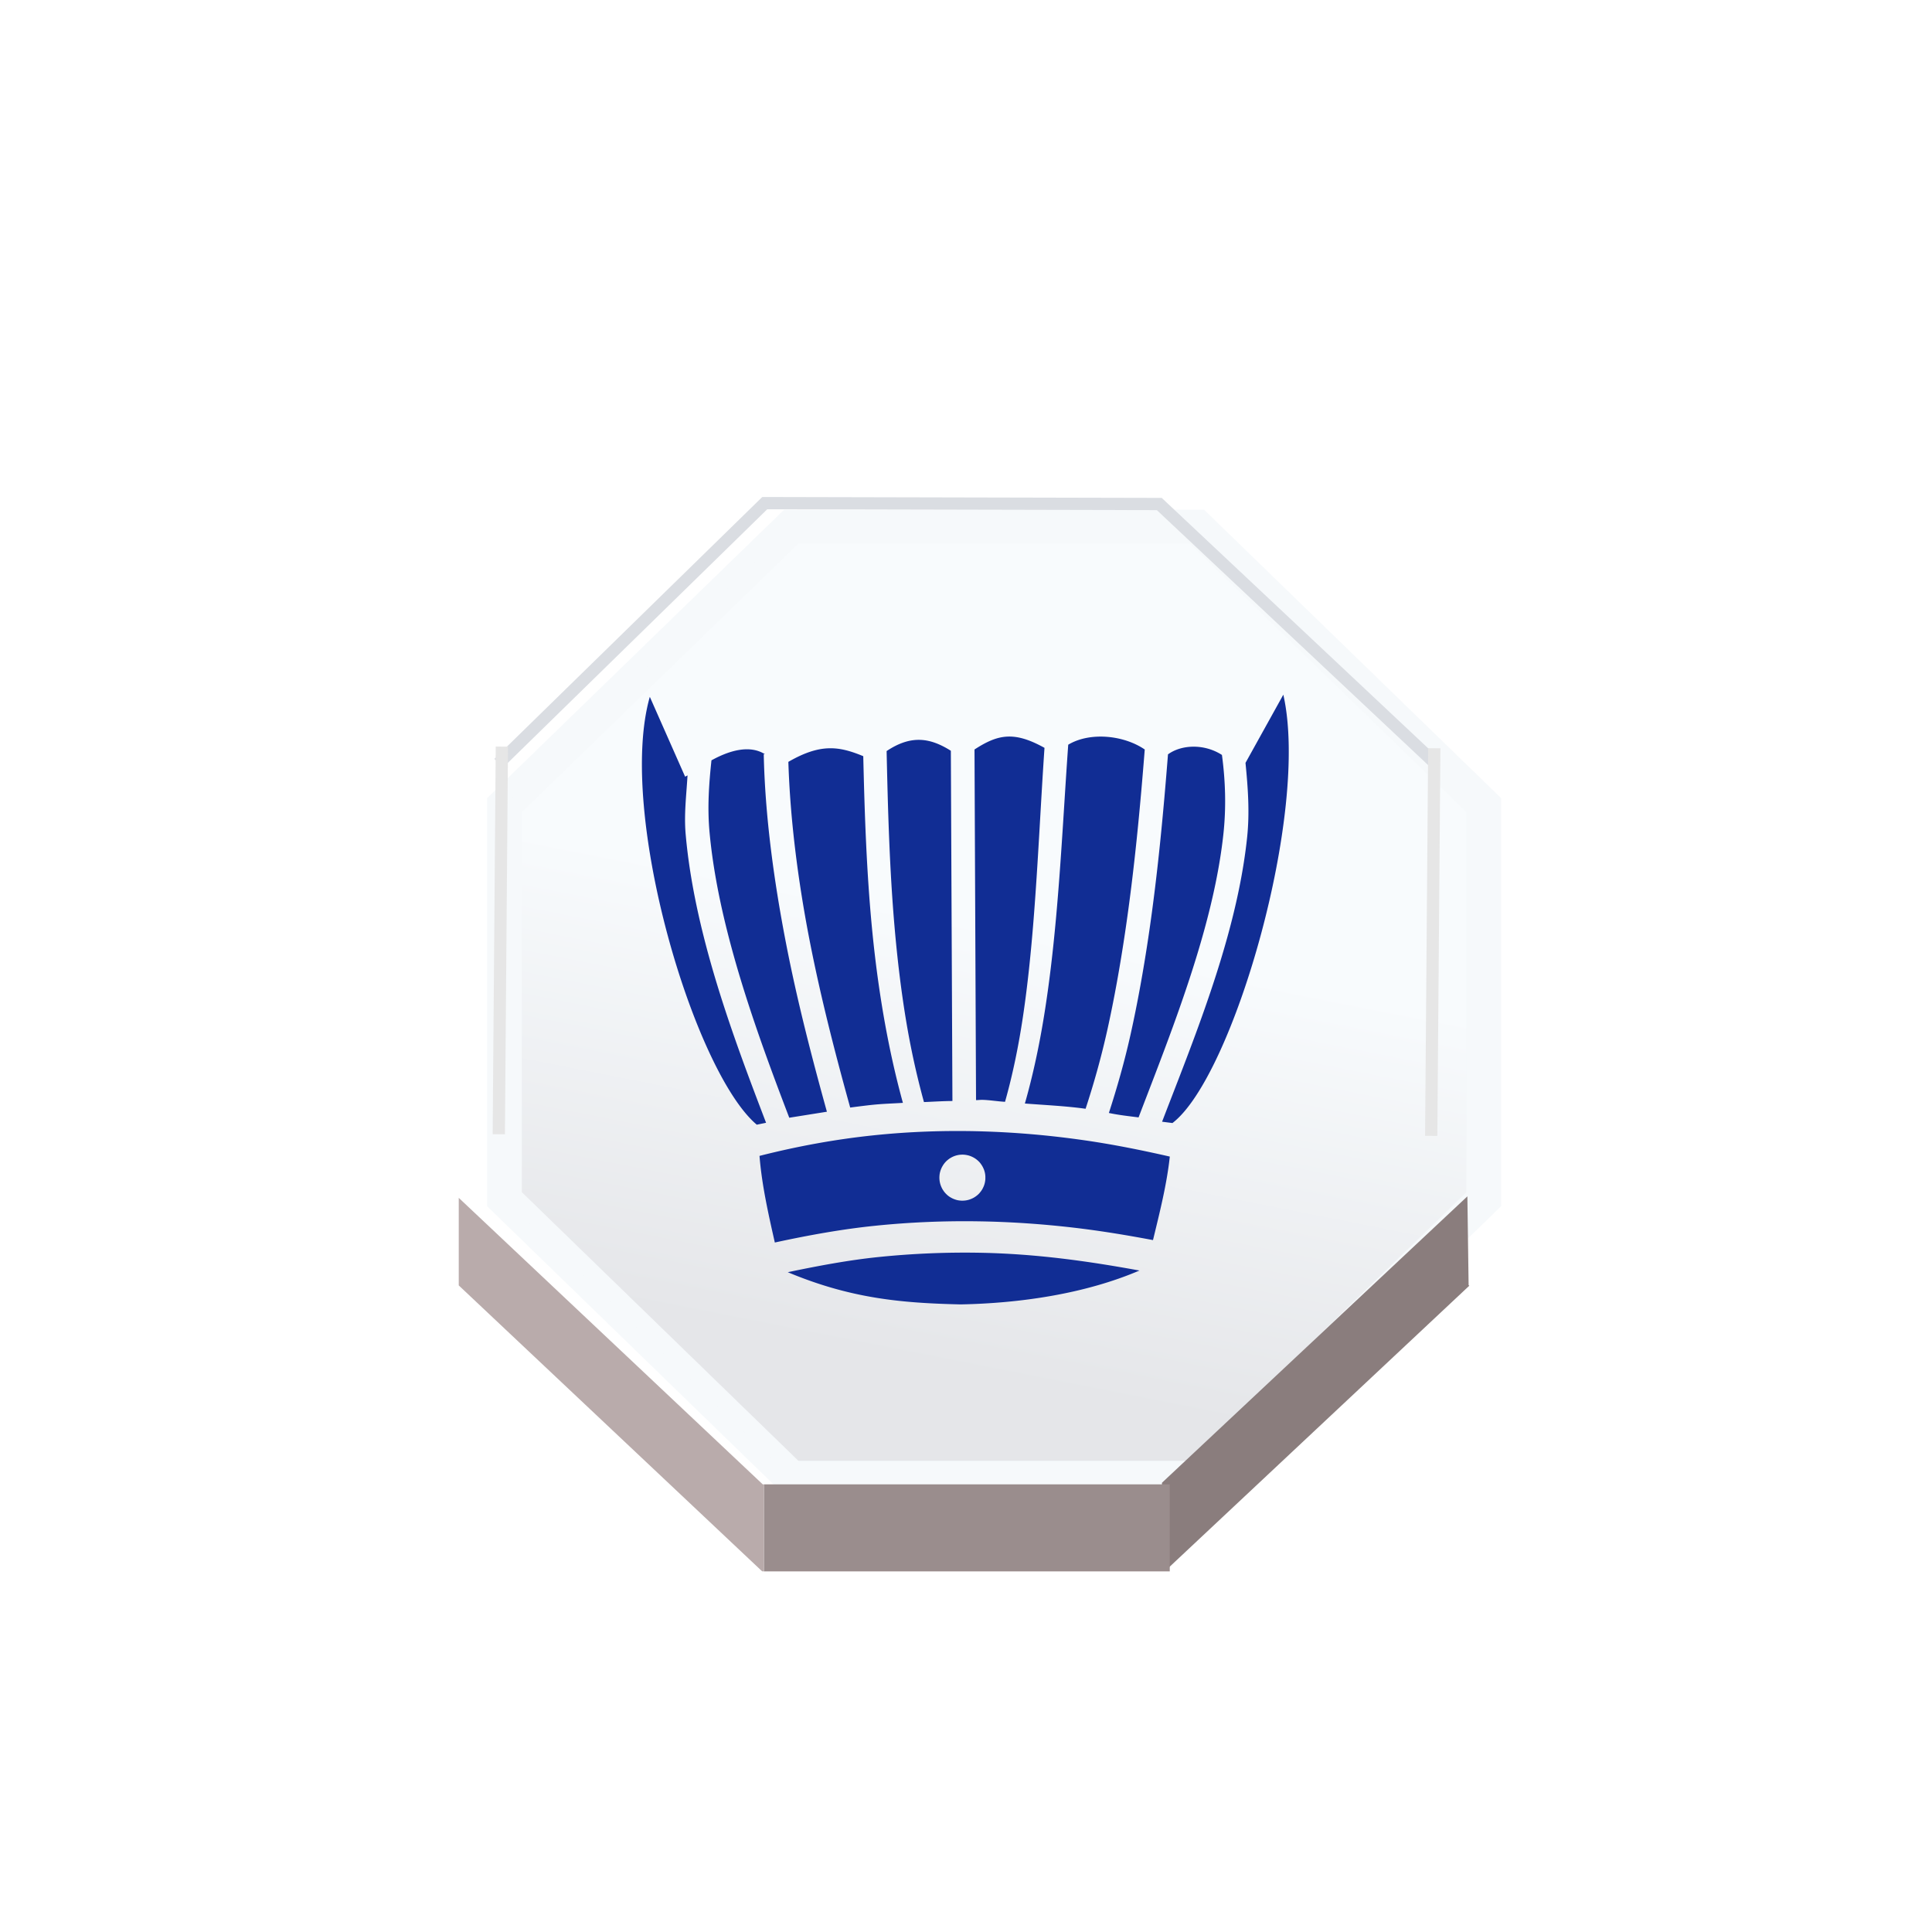 <svg height="92" width="92" xmlns="http://www.w3.org/2000/svg" xmlns:xlink="http://www.w3.org/1999/xlink"><filter id="a" color-interpolation-filters="sRGB"><feFlood flood-opacity=".498" result="flood"/><feComposite in="flood" in2="SourceGraphic" operator="in" result="composite1"/><feGaussianBlur in="composite1" result="blur" stdDeviation="1"/><feOffset dx="1.9" dy="4" result="offset"/><feComposite in="SourceGraphic" in2="offset" operator="over" result="composite2"/></filter><filter id="b" color-interpolation-filters="sRGB"><feFlood flood-opacity=".498" result="flood"/><feComposite in="flood" in2="SourceGraphic" operator="in" result="composite1"/><feGaussianBlur in="composite1" result="blur" stdDeviation="1"/><feOffset dx="0" dy="4" result="offset"/><feComposite in="SourceGraphic" in2="offset" operator="over" result="composite2"/></filter><filter id="c" color-interpolation-filters="sRGB"><feFlood flood-color="#d3d6dd" flood-opacity=".498" result="flood"/><feComposite in="flood" in2="SourceGraphic" operator="in" result="composite1"/><feGaussianBlur in="composite1" result="blur" stdDeviation=".5"/><feOffset dx="0" dy="1" result="offset"/><feComposite in="SourceGraphic" in2="offset" operator="over" result="composite2"/></filter><linearGradient id="d" gradientUnits="userSpaceOnUse" spreadMethod="pad" x1="324.016" x2="330.455" y1="636.05" y2="604.455"><stop offset="0" stop-color="#e5e6e9"/><stop offset="1" stop-color="#f8fbfd"/></linearGradient><filter id="e" color-interpolation-filters="sRGB"><feFlood flood-opacity=".498" result="flood"/><feComposite in="flood" in2="SourceGraphic" operator="out" result="composite1"/><feGaussianBlur in="composite1" result="blur" stdDeviation="1"/><feOffset dx="0" dy="1.5" result="offset"/><feComposite in="offset" in2="SourceGraphic" operator="atop" result="composite2"/></filter><g><g transform="matrix(.652 0 0 .652 15.781 17.754)"><path d="m338.232 574.451 20.127 20.123v28.463l-.064.065-20.063 20.058h-28.377-.082l-20.122-20.123v-28.463l20.122-20.123z" fill="url(#d)" filter="url(#a)" stroke="#f6f9fb" stroke-opacity=".996" stroke-width="2.44" transform="matrix(1.041 0 0 1.011 -290.865 -573.582)"/><g fill="#b9abab" filter="url(#b)" transform="matrix(.895 0 0 .895 5.12 4.836)"><path d="m358.295 623.102.004.003v6.309l.043.043-19.881 19.877h-.229v-6.088-.086z" fill="#877a7a" fill-opacity=".969" transform="matrix(1.258 -.018 .016 1.147 -373.731 -650.445)"/><path d="m309.855 649.262v-6.016-.086h28.377v.086 6.088.072h-.056-28.309-.012z" fill="#9a8d8d" transform="matrix(1.167 0 0 1.137 -332.024 -649.972)"/><path d="m309.855 643.16v.086 6.016h-.128l-20.076-20.076v-6.149l20.122 20.123z" fill="#b9abab" transform="matrix(1.233 0 0 1.162 -352.468 -666.048)"/></g><g fill="none"><path d="m358.295 623.102-20.063 20.058h-28.377-.082l-20.122-20.123v-28.463l20.122-20.123h28.459l20.127 20.123v28.463z" transform="matrix(1.04 0 0 1.04 -290.698 -590.467)"/><path d="m289.651 623.037v6.149.156" transform="matrix(1.04 0 0 1.04 -290.698 -590.467)"/><path d="m309.855 643.246v6.016.144.143" transform="matrix(1.04 0 0 1.04 -290.698 -590.467)"/><path d="m338.232 643.246v6.088.072.143" transform="matrix(1.04 0 0 1.04 -290.698 -590.467)"/><path d="m81.972 57.63v6.562"/><path d="m289.589 629.125.062.061 20.076 20.076" transform="matrix(1.04 0 0 1.04 -290.698 -590.467)"/><path d="m338.461 649.334 19.881-19.877.068-.072" transform="matrix(1.04 0 0 1.04 -290.698 -590.467)"/><path d="m31.598 84.986h29.444"/><path d="m7.93 25.455 21.713-21.226 32.195.073 22.585 21.226" filter="url(#c)" stroke="#dadde2" transform="matrix(.895 0 0 .895 5.12 4.836)"/><path d="m12.449 27.299-.224 28.311" stroke="#e6e6e6" stroke-width=".895"/><path d="m80.549 27.418-.224 28.311" stroke="#e6e6e6" stroke-width=".895"/></g></g><path d="m94.655 52.357c-2.017-.057-4.101.007-6.248.235-2.089.221-4.242.608-6.444 1.168.129 1.636.495 3.273.876 4.952 1.962-.426 3.878-.768 5.705-.955 2.05-.211 4.018-.285 5.907-.257 1.889.028 3.701.158 5.44.359 1.586.184 3.096.438 4.566.714.394-1.621.792-3.202.961-4.774-1.583-.36-3.213-.693-4.923-.937-1.875-.268-3.823-.447-5.84-.504zm-1.092 1.331a1.314 1.314 0 0 1 .098.004 1.314 1.314 0 0 1 .098.012 1.314 1.314 0 0 1 .096.018 1.314 1.314 0 0 1 .096.025 1.314 1.314 0 0 1 .092.033 1.314 1.314 0 0 1 .092.041 1.314 1.314 0 0 1 .086.045 1.314 1.314 0 0 1 .084.053 1.314 1.314 0 0 1 .08.059 1.314 1.314 0 0 1 .073.063 1.314 1.314 0 0 1 .071.069 1.314 1.314 0 0 1 .063.076 1.314 1.314 0 0 1 .057.08 1.314 1.314 0 0 1 .053.084 1.314 1.314 0 0 1 .045.088 1.314 1.314 0 0 1 .041.09 1.314 1.314 0 0 1 .031.092 1.314 1.314 0 0 1 .026.096 1.314 1.314 0 0 1 .018.098 1.314 1.314 0 0 1 .01.098 1.314 1.314 0 0 1 .001.092 1.314 1.314 0 0 1 -.001.098 1.314 1.314 0 0 1 -.012.098 1.314 1.314 0 0 1 -.018.098 1.314 1.314 0 0 1 -.025.094 1.314 1.314 0 0 1 -.033.094 1.314 1.314 0 0 1 -.041.09 1.314 1.314 0 0 1 -.045.088 1.314 1.314 0 0 1 -.053.084 1.314 1.314 0 0 1 -.059.078 1.314 1.314 0 0 1 -.063.076 1.314 1.314 0 0 1 -.069.069 1.314 1.314 0 0 1 -.076.063 1.314 1.314 0 0 1 -.08.059 1.314 1.314 0 0 1 -.084.053 1.314 1.314 0 0 1 -.088.045 1.314 1.314 0 0 1 -.09.039 1.314 1.314 0 0 1 -.094.033 1.314 1.314 0 0 1 -.094.025 1.314 1.314 0 0 1 -.098.018 1.314 1.314 0 0 1 -.098.01 1.314 1.314 0 0 1 -.092.004 1.314 1.314 0 0 1 -.1-.004 1.314 1.314 0 0 1 -.096-.01 1.314 1.314 0 0 1 -.098-.018 1.314 1.314 0 0 1 -.096-.027 1.314 1.314 0 0 1 -.092-.033 1.314 1.314 0 0 1 -.09-.039 1.314 1.314 0 0 1 -.088-.047 1.314 1.314 0 0 1 -.084-.051 1.314 1.314 0 0 1 -.08-.059 1.314 1.314 0 0 1 -.073-.065 1.314 1.314 0 0 1 -.069-.069 1.314 1.314 0 0 1 -.065-.076 1.314 1.314 0 0 1 -.057-.08 1.314 1.314 0 0 1 -.053-.082 1.314 1.314 0 0 1 -.045-.088 1.314 1.314 0 0 1 -.039-.09 1.314 1.314 0 0 1 -.033-.094 1.314 1.314 0 0 1 -.025-.096 1.314 1.314 0 0 1 -.018-.096 1.314 1.314 0 0 1 -.01-.098 1.314 1.314 0 0 1 -.004-.094 1.314 1.314 0 0 1 .004-.098 1.314 1.314 0 0 1 .01-.098 1.314 1.314 0 0 1 .018-.096 1.314 1.314 0 0 1 .027-.096 1.314 1.314 0 0 1 .033-.094 1.314 1.314 0 0 1 .039-.09 1.314 1.314 0 0 1 .047-.086 1.314 1.314 0 0 1 .051-.084 1.314 1.314 0 0 1 .059-.08 1.314 1.314 0 0 1 .065-.076 1.314 1.314 0 0 1 .069-.069 1.314 1.314 0 0 1 .076-.063 1.314 1.314 0 0 1 .078-.059 1.314 1.314 0 0 1 .084-.051 1.314 1.314 0 0 1 .088-.047 1.314 1.314 0 0 1 .09-.039 1.314 1.314 0 0 1 .094-.033 1.314 1.314 0 0 1 .096-.025 1.314 1.314 0 0 1 .096-.018 1.314 1.314 0 0 1 .098-.01 1.314 1.314 0 0 1 .094-.004zm10.122 6.626c-2.895-.528-5.925-.969-9.259-1.019-1.823-.027-3.72.047-5.697.251-1.647.17-3.386.493-5.15.863 3.603 1.508 6.501 1.763 9.871 1.841 3.374-.062 7.104-.596 10.235-1.937zm8.222-32.919-2.162 3.897c.137 1.4.246 2.809.092 4.266-.199 1.888-.606 3.807-1.131 5.705-1.027 3.715-2.499 7.336-3.729 10.543l.592.076c3.46-2.639 7.865-17.758 6.338-24.487zm-36.215.122c-1.892 6.646 2.55 21.457 6.115 24.459l.531-.109c-1.235-3.23-2.636-6.926-3.582-10.71-.482-1.927-.847-3.872-1.014-5.779-.102-1.159.043-2.256.106-3.374-.026.032-.112.052-.135.084zm27.94 24.042c1.253-3.275 2.726-6.975 3.744-10.667.509-1.846.903-3.691 1.1-5.481.175-1.589.119-3.108-.078-4.572-1.023-.657-2.324-.59-3.084-.033-.258 3.259-.582 6.832-1.115 10.408-.283 1.901-.62 3.789-1.025 5.607-.35 1.573-.777 3.057-1.239 4.485.559.119 1.129.181 1.696.253zm-3.029-.492c.468-1.426.894-2.93 1.249-4.532.394-1.778.724-3.637 1.004-5.513.536-3.588.87-7.209 1.129-10.494-1.213-.829-3.145-1.013-4.374-.274-.227 3.164-.392 6.544-.702 9.949-.169 1.853-.381 3.699-.67 5.493-.283 1.757-.645 3.457-1.106 5.07 1.166.09 2.356.144 3.47.3zm-4.605-.398c.432-1.527.77-3.163 1.027-4.883.266-1.783.455-3.642.604-5.517.266-3.355.41-6.702.625-9.835-1.749-.973-2.674-.768-4.001.094l.088 20.043c.117.003.245-.018.361-.015.448.013.855.088 1.296.112zm-3.007-.047-.09-20.022c-1.168-.735-2.257-.929-3.672.018.072 3.293.163 6.711.457 10.09.153 1.76.359 3.507.639 5.215.268 1.632.615 3.222 1.039 4.76.543-.021 1.093-.059 1.627-.061zm-2.831.106c-.883-3.212-1.44-6.579-1.768-9.992-.315-3.284-.423-6.591-.498-9.826-1.387-.572-2.44-.739-4.282.325.103 3.253.535 6.703 1.202 10.141.646 3.326 1.488 6.578 2.333 9.62.349-.045.86-.111 1.206-.148.669-.071 1.15-.078 1.807-.12zm-4.344.508c-.841-3.032-1.683-6.265-2.331-9.598-.709-3.647-1.206-7.35-1.28-10.839l.067-.002c-.882-.557-2.052-.204-3.056.351-.14 1.327-.241 2.672-.11 4.105.166 1.813.519 3.688.986 5.562.934 3.749 2.324 7.5 3.572 10.763l2.151-.343z" fill="#112d94" filter="url(#e)" transform="matrix(.833 0 0 .833 -32.108 9.011)"/></g></svg>